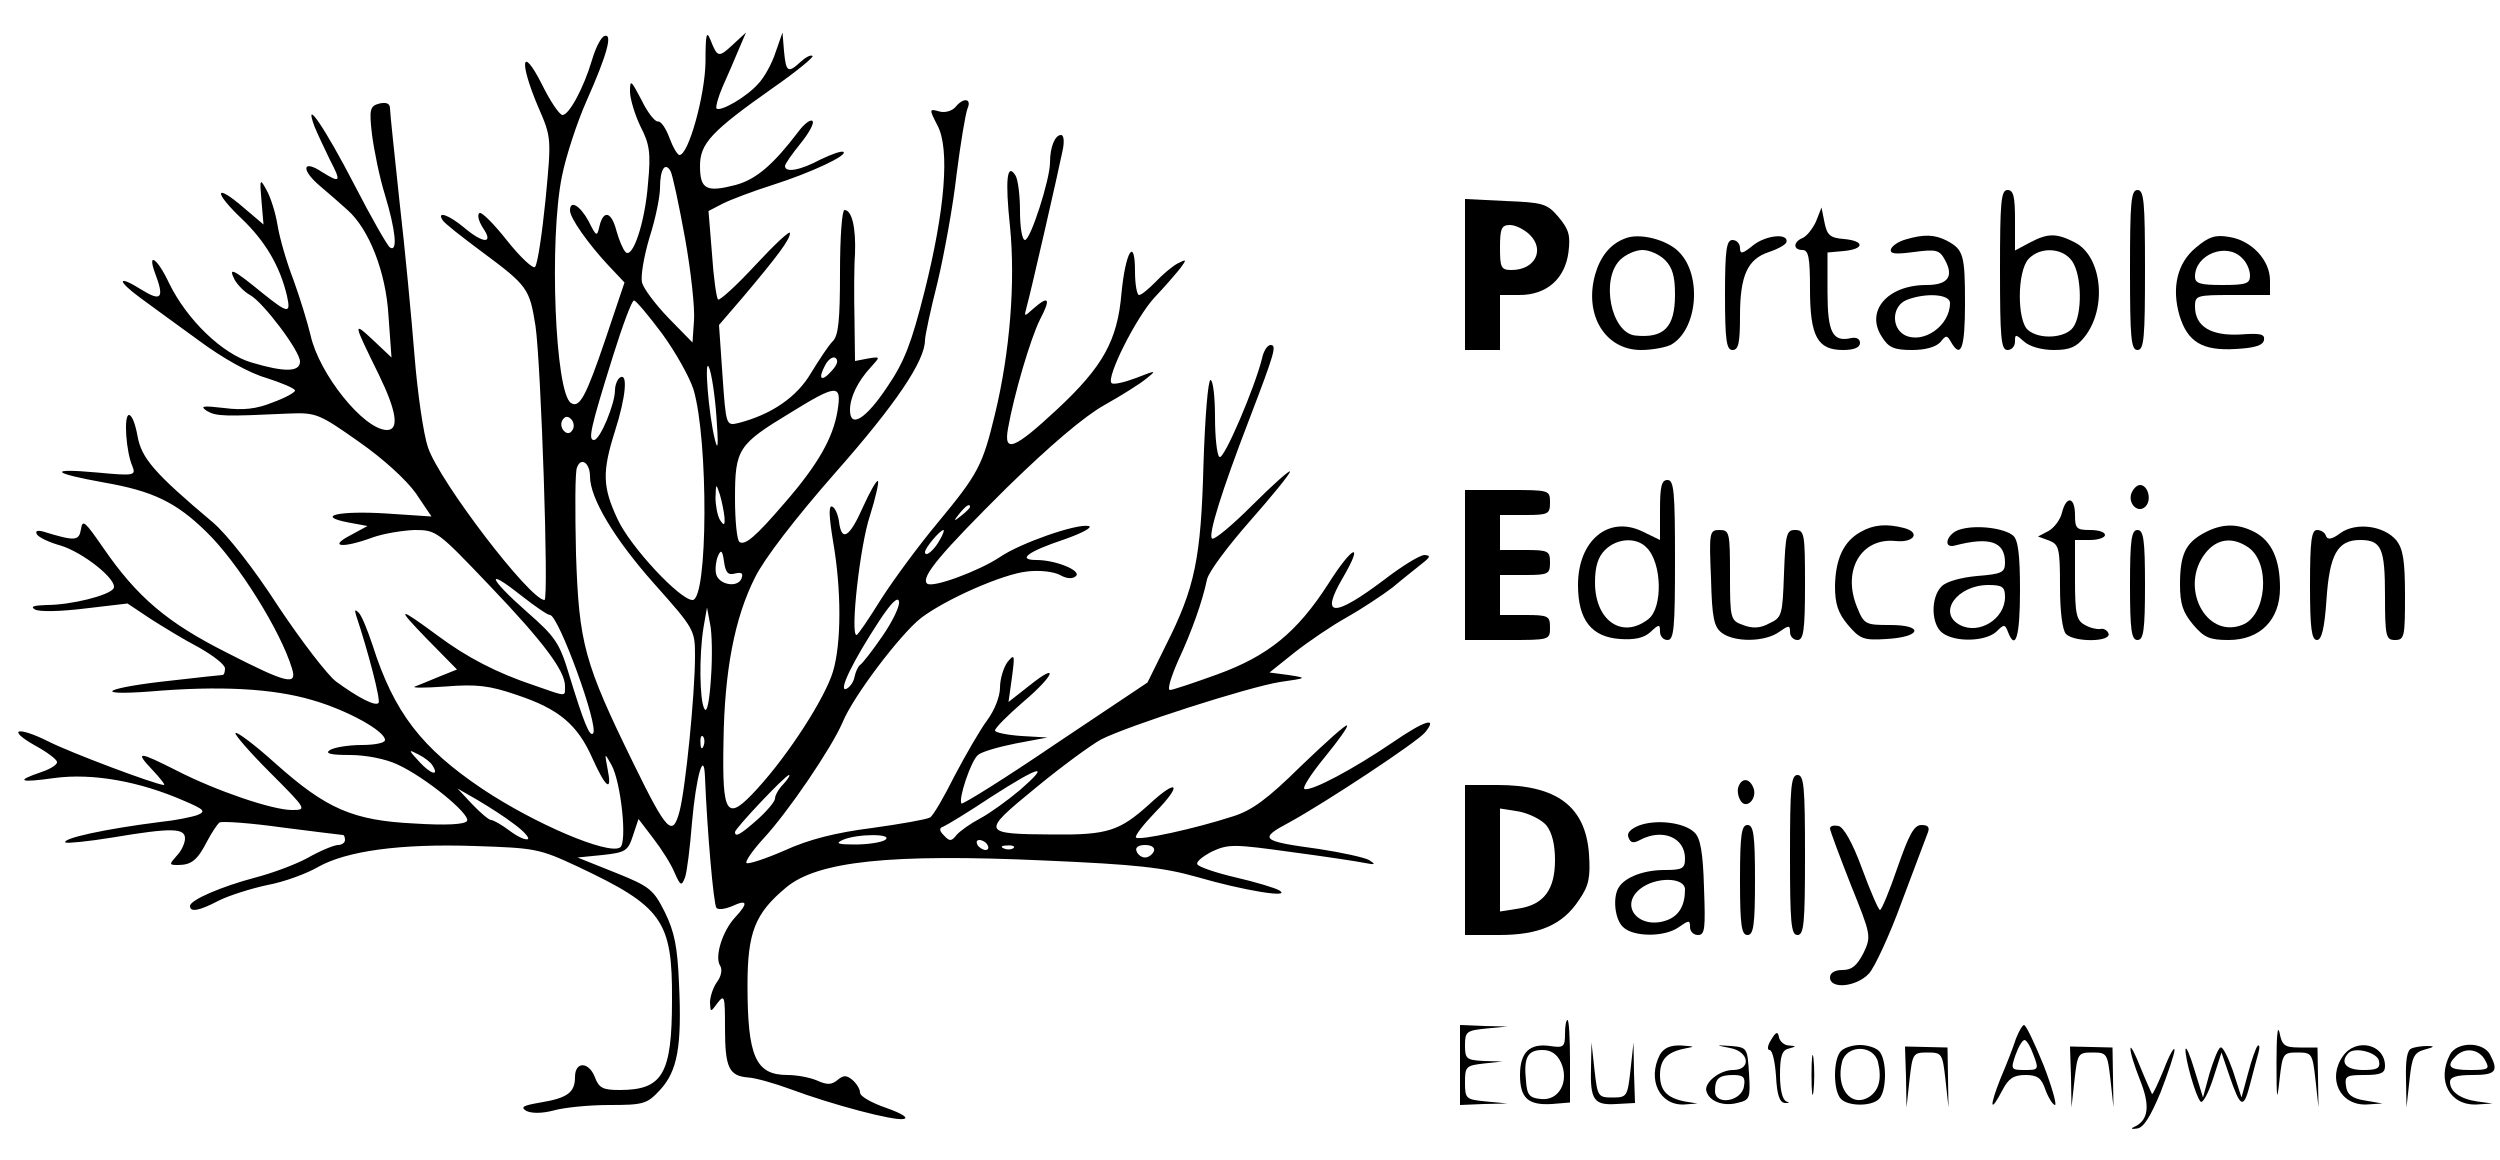 <?xml version="1.0" standalone="no"?>
<!DOCTYPE svg PUBLIC "-//W3C//DTD SVG 20010904//EN"
 "http://www.w3.org/TR/2001/REC-SVG-20010904/DTD/svg10.dtd">
<svg version="1.0" xmlns="http://www.w3.org/2000/svg"
 width="500pt" height="232pt" viewBox="0 0 500 232"
 preserveAspectRatio="xMidYMid meet">

<g transform="translate(0,232) scale(0.1,-0.1)"
fill="#000000" stroke="none">
<path d="M1411 2196 c-1 -67 -34 -186 -52 -186 -4 0 -13 15 -20 34 -7 19 -17
34 -23 33 -6 -1 -21 18 -33 43 -21 40 -23 42 -23 17 0 -15 10 -47 21 -70 18
-35 21 -52 15 -114 -6 -79 -31 -152 -45 -137 -5 5 -13 24 -18 42 -10 39 -26
43 -34 10 -5 -22 -6 -22 -22 10 -17 31 -37 43 -37 21 0 -15 36 -66 76 -109
l33 -35 -38 -113 c-39 -115 -52 -139 -69 -128 -32 20 -44 328 -18 454 8 40 30
107 49 150 41 92 53 136 36 130 -7 -2 -18 -24 -25 -48 -17 -57 -46 -110 -59
-110 -6 0 -25 28 -42 63 -40 78 -45 44 -7 -46 27 -62 27 -62 15 -187 -7 -69
-16 -129 -21 -134 -4 -4 -29 19 -56 53 -26 33 -51 58 -55 55 -5 -3 -2 -16 7
-30 22 -32 1 -32 -38 1 -30 25 -55 34 -43 15 3 -6 39 -34 78 -63 93 -69 96
-74 108 -149 11 -76 27 -548 18 -548 -29 0 -210 237 -233 305 -9 26 -21 109
-27 184 -6 75 -19 213 -30 308 -10 94 -19 178 -19 186 0 10 -7 13 -21 10 -19
-5 -21 -11 -15 -62 4 -31 15 -86 26 -121 21 -70 26 -115 10 -105 -5 3 -37 59
-71 125 -59 114 -103 179 -80 117 6 -15 20 -44 31 -67 23 -44 21 -47 -16 -24
-39 26 -43 5 -4 -28 19 -16 44 -38 55 -48 43 -38 77 -124 82 -212 l6 -83 -37
35 c-41 38 -40 36 12 -70 35 -72 41 -110 16 -110 -46 0 -136 112 -153 190 -6
25 -21 74 -34 110 -14 36 -28 85 -32 110 -4 25 -14 56 -22 70 -13 24 -14 23
-10 -22 l4 -47 -40 34 c-58 50 -61 32 -3 -23 46 -44 76 -94 90 -154 8 -36 2
-35 -48 5 -60 49 -70 54 -57 28 6 -11 20 -25 31 -31 26 -14 100 -112 100 -133
0 -21 -30 -22 -97 -2 -58 17 -129 85 -165 159 -23 49 -44 64 -28 20 19 -50 13
-58 -26 -34 -49 31 -52 20 -3 -16 22 -16 75 -55 118 -86 46 -34 99 -64 134
-74 31 -10 57 -21 57 -25 0 -4 -20 -15 -45 -24 -32 -13 -59 -16 -97 -11 -43 5
-49 4 -34 -6 19 -11 35 -11 166 -5 52 2 59 -1 137 -56 49 -34 96 -77 115 -104
l31 -46 -90 6 c-95 6 -144 -5 -76 -18 l38 -7 -35 -19 c-44 -23 -15 -26 45 -4
22 8 60 14 84 15 44 0 46 -2 150 -111 109 -114 151 -171 151 -201 0 -22 5 -22
-61 1 -75 25 -135 56 -194 100 -80 59 -84 58 -21 -7 l60 -61 -35 -14 c-19 -8
-41 -17 -49 -20 -8 -3 19 -3 61 0 62 5 88 2 143 -17 84 -28 121 -59 151 -127
27 -60 40 -69 30 -20 -6 32 -6 32 8 7 19 -34 32 -156 17 -165 -24 -15 -170 47
-275 117 -122 82 -177 153 -220 288 -10 30 -22 60 -28 65 -7 7 -8 5 -5 -5 24
-72 50 -171 45 -176 -7 -7 -41 11 -85 43 -18 14 -70 82 -116 151 -49 76 -102
143 -130 167 -119 100 -143 129 -151 173 -4 23 -11 42 -17 42 -11 0 -6 -74 7
-103 7 -18 3 -19 -71 -12 -99 9 -92 -1 14 -20 97 -17 144 -39 205 -99 62 -60
148 -197 171 -273 11 -35 -10 -30 -131 32 -119 60 -179 111 -247 210 -36 52
-41 57 -44 37 -4 -24 -11 -25 -76 -5 -12 3 -16 1 -12 -6 4 -6 25 -16 47 -22
46 -14 116 -70 106 -86 -9 -14 -85 -33 -134 -33 -26 -1 -33 -3 -23 -9 9 -5 51
-4 100 2 l85 10 45 -30 c25 -16 69 -43 98 -58 28 -16 52 -34 52 -42 0 -7 -2
-13 -5 -13 -3 0 -49 -5 -101 -11 -132 -14 -166 -31 -44 -22 140 12 246 6 324
-17 70 -20 146 -62 146 -80 0 -6 -21 -10 -47 -10 -27 0 -55 -5 -63 -10 -11 -7
1 -10 40 -10 32 0 72 -8 95 -19 55 -25 147 -100 139 -113 -5 -7 -42 -9 -105
-5 -123 6 -176 29 -278 120 -41 37 -77 64 -80 61 -3 -2 28 -38 69 -79 74 -74
74 -75 44 -75 -39 0 -151 38 -231 79 -77 39 -84 39 -48 1 16 -17 26 -30 23
-30 -15 0 -188 65 -231 87 -62 31 -85 25 -27 -8 24 -13 44 -28 44 -33 1 -5
-13 -14 -31 -20 -53 -18 -45 -22 26 -12 75 10 169 -6 260 -46 40 -17 43 -21
26 -28 -11 -4 -45 -11 -75 -14 -111 -14 -197 -33 -189 -41 3 -2 45 2 94 10
119 20 145 19 145 -2 0 -9 -7 -25 -17 -35 -15 -17 -15 -18 3 -18 27 0 39 10
58 47 9 17 20 34 25 38 6 3 62 -1 126 -10 64 -8 118 -15 121 -15 2 0 4 -4 4
-10 0 -5 -6 -10 -14 -10 -7 0 -35 -11 -61 -26 -26 -14 -73 -31 -104 -39 -68
-18 -131 -45 -131 -57 0 -13 18 -10 58 11 20 10 64 24 97 31 33 6 79 23 101
36 57 32 163 47 313 42 121 -4 129 -5 206 -41 170 -80 190 -108 189 -267 0
-149 -19 -180 -105 -180 -33 0 -41 4 -49 25 -12 32 -40 33 -40 1 0 -31 -15
-42 -69 -51 -35 -6 -41 -9 -28 -17 11 -5 31 -5 54 1 21 6 71 11 111 11 69 0
76 2 102 30 35 38 44 87 38 213 -3 73 -9 103 -28 142 -23 46 -30 52 -100 80
l-75 30 50 5 c46 5 51 8 61 39 l11 33 29 -38 c17 -22 36 -52 43 -69 12 -27 14
-28 21 -10 4 11 10 60 14 110 8 91 24 149 26 90 4 -101 17 -255 23 -261 4 -4
18 -2 32 4 30 14 32 6 5 -23 -25 -27 -41 -78 -30 -96 5 -7 3 -21 -6 -33 -8
-11 -14 -30 -14 -41 1 -20 1 -20 15 -1 14 18 15 14 15 -50 0 -80 8 -96 47 -99
15 -1 53 -12 83 -23 86 -32 208 -64 227 -60 11 2 -3 11 -34 22 -29 10 -53 23
-53 31 0 7 -7 18 -15 25 -12 10 -18 10 -30 0 -12 -10 -21 -10 -41 -1 -14 6
-40 11 -59 11 -64 0 -80 37 -80 180 0 105 15 143 76 194 63 54 210 69 518 55
185 -8 238 -14 305 -33 93 -27 190 -43 165 -27 -8 5 -48 17 -87 26 -39 9 -74
21 -77 26 -4 5 10 16 29 26 33 15 43 15 158 -1 68 -9 134 -19 148 -22 21 -4
22 -3 8 6 -9 5 -54 15 -100 22 -117 16 -122 20 -58 54 71 39 253 159 270 179
27 33 -1 24 -65 -20 -78 -53 -162 -98 -176 -93 -5 2 13 30 40 63 27 33 48 62
45 64 -2 3 -43 -34 -92 -81 -67 -66 -98 -89 -137 -101 -74 -24 -187 -49 -193
-42 -3 3 14 25 38 50 56 57 46 70 -12 16 -59 -53 -83 -61 -191 -60 -145 1
-146 3 -36 93 52 43 111 86 131 97 55 28 295 105 358 115 55 8 55 8 17 14
l-38 5 50 40 c28 22 75 54 104 70 30 17 71 44 92 60 20 17 47 38 58 47 18 14
19 17 6 18 -9 0 -45 -22 -80 -49 -102 -77 -130 -76 -83 4 43 74 19 64 -29 -12
-63 -98 -121 -145 -223 -182 -47 -17 -89 -31 -94 -31 -6 0 2 26 16 58 28 60
49 120 58 163 3 15 42 67 86 117 44 50 80 94 80 99 0 4 -34 -26 -75 -67 -41
-41 -77 -71 -81 -67 -8 7 19 94 74 237 52 136 56 150 43 150 -6 0 -14 -12 -17
-27 -14 -57 -76 -203 -85 -197 -5 3 -9 39 -9 80 0 41 -4 74 -9 74 -5 0 -11
-75 -14 -167 -5 -190 -17 -248 -75 -363 l-37 -75 -184 -123 c-100 -68 -185
-121 -188 -119 -7 8 19 86 33 97 6 6 40 16 75 23 l64 12 -52 3 c-29 2 -53 7
-53 11 0 5 25 30 55 56 64 54 75 83 14 34 l-42 -33 7 50 c6 45 5 47 -9 30 -8
-11 -15 -34 -15 -51 0 -18 -11 -46 -26 -66 -14 -19 -43 -69 -65 -111 -21 -42
-43 -80 -49 -83 -7 -4 -59 -13 -116 -21 -72 -9 -127 -23 -175 -45 -39 -17 -73
-28 -76 -25 -3 3 12 25 34 49 50 54 136 181 158 232 21 52 116 177 157 209 50
38 164 88 212 93 24 3 53 0 66 -7 14 -8 26 -8 32 -2 11 11 -41 32 -79 32 -40
0 -17 17 55 41 37 13 59 25 49 27 -24 5 -136 -34 -177 -62 -42 -28 -136 -63
-146 -53 -13 13 29 62 160 192 86 84 154 142 195 165 34 19 72 43 84 53 21 17
20 17 -21 1 -24 -9 -46 -14 -49 -10 -11 11 49 131 86 171 21 22 44 49 52 59
13 18 12 18 -6 9 -11 -6 -31 -23 -44 -37 -14 -14 -28 -26 -33 -26 -4 0 -8 21
-8 47 0 71 -19 40 -27 -43 -8 -95 -37 -147 -128 -232 -87 -81 -108 -89 -99
-39 12 68 45 180 64 218 22 42 18 49 -13 22 -19 -17 -19 -17 -14 2 8 28 64
273 72 313 4 18 3 32 -3 32 -12 0 -22 -24 -22 -55 0 -34 -39 -155 -50 -155 -6
0 -10 26 -10 58 0 31 -4 63 -9 71 -17 27 -21 -8 -11 -102 11 -111 0 -251 -30
-375 -25 -104 -34 -120 -115 -218 -36 -43 -87 -112 -112 -151 -25 -40 -47 -73
-50 -73 -13 0 7 180 27 239 11 35 18 66 16 69 -3 2 -16 -21 -30 -52 -27 -61
-43 -71 -48 -29 -2 14 -8 28 -14 30 -7 2 -6 -20 2 -69 17 -97 17 -204 0 -261
-16 -53 -88 -165 -151 -234 -62 -68 -71 -56 -68 95 2 140 22 246 63 327 18 37
81 119 161 210 120 136 179 223 179 265 0 8 11 60 25 115 13 55 31 152 38 215
8 63 18 123 22 133 9 20 -8 23 -24 3 -7 -8 -21 -12 -32 -9 -21 6 -21 5 -4 -28
25 -47 15 -169 -26 -332 -26 -103 -40 -140 -74 -190 -43 -65 -75 -85 -75 -47
0 25 15 57 42 86 19 21 19 21 -6 17 l-26 -5 -1 83 c-1 46 -1 105 1 131 2 52
-6 88 -21 88 -5 0 -9 -54 -9 -124 0 -96 -3 -128 -15 -139 -8 -8 -27 -37 -43
-63 -28 -48 -79 -83 -145 -100 -25 -6 -25 -5 -32 95 l-7 101 49 57 c69 82 93
114 93 127 0 6 -31 -23 -69 -64 -38 -41 -72 -72 -75 -69 -3 3 -9 44 -12 91
l-7 86 29 15 c16 8 61 25 99 37 78 25 150 59 142 66 -3 3 -23 -4 -46 -15 -41
-22 -71 -27 -71 -13 0 4 14 24 31 45 17 21 28 41 24 45 -4 4 -17 -6 -28 -21
-51 -67 -85 -96 -126 -107 -58 -15 -71 -9 -71 38 0 45 22 69 147 157 46 32 81
61 78 63 -3 3 -13 -2 -23 -11 -26 -24 -30 -22 -34 21 l-3 37 -14 -40 c-7 -22
-23 -51 -35 -63 -23 -26 -75 -56 -83 -49 -2 3 3 22 12 43 10 22 24 55 32 74
l15 35 -26 -24 c-29 -27 -31 -26 -45 9 -8 20 -10 12 -10 -44z m-41 -352 c12
-67 20 -141 18 -165 l-3 -44 -48 49 c-26 27 -50 59 -53 71 -3 13 4 53 15 90
12 37 21 82 21 99 0 37 10 53 21 34 4 -7 17 -68 29 -134z m-46 -191 c27 -37
55 -87 63 -112 30 -101 29 -421 -2 -421 -25 0 -125 107 -150 162 -30 64 -31
94 -5 176 22 69 26 117 10 107 -5 -3 -10 -15 -10 -25 0 -28 -30 -100 -42 -100
-12 0 -8 21 38 168 19 61 38 112 42 111 4 0 29 -30 56 -66z m340 -74 c-21 -24
-29 -18 -14 10 6 12 16 19 21 15 6 -4 4 -13 -7 -25z m-231 -94 c4 -55 3 -69
-3 -45 -13 51 -22 169 -12 145 5 -11 12 -56 15 -100z m242 13 c-9 -54 -39
-107 -105 -183 -60 -70 -80 -86 -91 -79 -5 3 -9 42 -9 87 0 99 6 108 110 171
94 58 104 59 95 4z m-530 -38 c-5 -8 -11 -8 -17 -2 -6 6 -7 16 -3 22 5 8 11 8
17 2 6 -6 7 -16 3 -22z m35 -93 c0 -43 48 -124 128 -214 81 -91 82 -93 82
-145 0 -76 -19 -266 -31 -311 -14 -52 -25 -41 -92 96 -99 202 -109 240 -115
419 -2 87 -2 165 2 173 8 22 26 9 26 -18z m269 -82 c1 -16 -1 -17 -9 -5 -5 8
-9 29 -9 45 1 29 1 29 9 5 4 -14 8 -34 9 -45z m491 21 c0 -2 -8 -10 -17 -17
-16 -13 -17 -12 -4 4 13 16 21 21 21 13z m-60 -65 c-11 -21 -30 -37 -30 -25 0
8 30 44 37 44 2 0 -1 -9 -7 -19z m-410 -68 c13 3 17 1 13 -10 -8 -20 -47 -12
-51 10 -2 10 0 26 4 35 6 14 9 11 12 -11 3 -22 8 -28 22 -24z m-370 -83 c17 0
99 -225 86 -237 -7 -7 -19 24 -47 115 -20 67 -28 78 -86 129 -75 66 -84 90
-12 33 28 -22 54 -40 59 -40z m665 -42 c-20 -29 -40 -55 -45 -58 -4 -3 -9 -14
-11 -24 -2 -11 -10 -21 -17 -24 -16 -5 15 58 67 137 23 35 37 49 39 38 2 -9
-13 -40 -33 -69z m-343 -83 c-3 -47 -8 -72 -13 -63 -10 16 -11 108 -2 163 l7
40 6 -32 c4 -17 5 -66 2 -108z m-15 -137 c-3 -8 -6 -5 -6 6 -1 11 2 17 5 13 3
-3 4 -12 1 -19z m-542 -39 c14 -22 -3 -18 -26 7 -23 25 -23 26 -2 15 12 -6 25
-16 28 -22z m1175 -49 c-25 -21 -61 -47 -80 -57 -19 -10 -40 -25 -47 -33 -10
-13 -14 -13 -25 -1 -10 10 -10 15 -1 18 7 3 50 29 95 59 98 63 121 69 58 14z
m-473 12 c-10 -10 -17 -23 -17 -29 0 -6 -16 -25 -35 -42 -35 -31 -45 -36 -45
-25 0 7 101 114 108 114 3 0 -2 -8 -11 -18z m-539 -80 c18 -13 31 -27 28 -30
-4 -3 -20 4 -36 16 -16 12 -33 22 -38 22 -4 0 -21 14 -38 32 l-29 31 40 -23
c22 -13 55 -34 73 -48z m742 -32 c-8 -5 -35 -9 -60 -9 -34 0 -40 2 -25 9 29
13 104 13 85 0z m205 -10 c3 -5 2 -10 -4 -10 -5 0 -13 5 -16 10 -3 6 -2 10 4
10 5 0 13 -4 16 -10z m52 -6 c-3 -3 -12 -4 -19 -1 -8 3 -5 6 6 6 11 1 17 -2
13 -5z m281 -6 c-3 -7 -11 -13 -18 -13 -7 0 -15 6 -17 13 -3 7 4 12 17 12 13
0 20 -5 18 -12z"/>
<path d="M4000 1780 c0 -136 2 -160 15 -160 8 0 15 7 15 17 0 15 1 15 18 0 11
-10 35 -17 60 -17 32 0 45 6 61 26 46 58 35 161 -19 189 -37 19 -54 19 -90 0
l-30 -16 0 61 c0 47 -3 60 -15 60 -13 0 -15 -24 -15 -160z m144 18 c20 -28 21
-108 2 -133 -15 -21 -67 -25 -90 -5 -22 18 -22 117 1 142 23 25 68 23 87 -4z"/>
<path d="M4260 1780 c0 -136 2 -160 15 -160 13 0 15 24 15 160 0 136 -2 160
-15 160 -13 0 -15 -24 -15 -160z"/>
<path d="M2930 1771 l0 -151 35 0 35 0 0 55 0 55 39 0 c54 0 91 32 98 86 4 33
1 45 -20 70 -23 27 -31 29 -106 32 l-81 4 0 -151z m130 79 c30 -30 10 -70 -37
-70 -21 0 -23 5 -23 45 0 38 3 45 20 45 11 0 29 -9 40 -20z"/>
<path d="M3632 1877 c-7 -15 -19 -30 -27 -33 -19 -8 -19 -24 0 -24 12 0 15
-15 15 -78 0 -95 15 -122 66 -122 22 0 34 5 34 14 0 8 -7 12 -17 10 -38 -9
-48 11 -48 93 l0 78 33 3 c41 4 42 20 0 24 -28 2 -34 8 -39 33 l-6 30 -11 -28z"/>
<path d="M3250 1843 c-30 -11 -50 -37 -60 -73 -22 -81 21 -150 92 -150 22 0
48 5 59 10 54 29 64 139 17 186 -24 25 -80 39 -108 27z m80 -43 c15 -15 20
-33 20 -69 0 -66 -22 -88 -80 -82 -48 6 -69 112 -30 151 11 11 31 20 45 20 14
0 34 -9 45 -20z"/>
<path d="M3507 1830 c-22 -18 -27 -19 -27 -6 0 9 -7 16 -15 16 -12 0 -15 -19
-15 -110 0 -91 3 -110 15 -110 12 0 15 14 15 68 0 81 15 114 58 128 18 6 34
15 35 20 4 18 -40 14 -66 -6z"/>
<path d="M3811 1841 c-14 -4 -26 -12 -29 -19 -3 -10 8 -11 46 -6 45 6 51 4 62
-16 18 -33 6 -50 -37 -50 -79 0 -123 -53 -89 -104 13 -21 24 -26 60 -26 27 0
48 6 57 16 11 14 13 14 21 0 20 -35 28 -12 28 77 0 98 -3 108 -37 126 -24 12
-45 13 -82 2z m89 -127 c0 -46 -54 -83 -91 -64 -27 15 -25 58 4 70 38 15 87
12 87 -6z"/>
<path d="M4392 1825 c-38 -31 -49 -81 -33 -136 16 -53 46 -71 112 -67 38 2 55
7 57 18 2 12 -7 14 -48 11 -58 -3 -90 16 -90 56 0 22 3 23 75 23 l75 0 0 29
c0 41 -37 80 -81 87 -28 5 -41 1 -67 -21z m92 -21 c9 -8 16 -24 16 -35 0 -16
-7 -19 -55 -19 -45 0 -55 3 -55 17 0 44 63 69 94 37z"/>
<path d="M3320 1300 l0 -60 -35 17 c-68 33 -129 -18 -129 -107 0 -70 27 -104
84 -108 29 -2 48 2 61 14 17 16 19 16 19 1 0 -10 7 -17 15 -17 13 0 15 24 15
160 0 136 -2 160 -15 160 -12 0 -15 -13 -15 -60z m-27 -75 c31 -30 33 -120 4
-143 -52 -41 -107 -4 -107 73 0 32 6 51 20 65 24 24 63 26 83 5z"/>
<path d="M4263 1334 c-8 -21 13 -42 28 -27 13 13 5 43 -11 43 -6 0 -13 -7 -17
-16z"/>
<path d="M2930 1190 l0 -150 85 0 c84 0 85 0 85 25 0 23 -3 25 -50 25 l-50 0
0 40 0 40 50 0 c47 0 50 2 50 25 0 23 -3 25 -50 25 l-50 0 0 35 0 35 50 0 c47
0 50 2 50 25 0 25 -1 25 -85 25 l-85 0 0 -150z"/>
<path d="M4124 1295 c-3 -14 -16 -31 -27 -37 l-21 -11 22 -8 c20 -8 22 -15 22
-92 0 -51 5 -88 12 -95 17 -17 91 -16 85 1 -2 6 -10 11 -16 9 -7 -1 -21 2 -31
8 -17 9 -20 21 -20 90 l0 80 30 0 c17 0 30 5 30 10 0 6 -13 10 -30 10 -27 0
-30 3 -30 30 0 36 -17 40 -26 5z"/>
<path d="M3721 1256 c-34 -19 -50 -54 -51 -108 0 -36 6 -54 26 -78 24 -28 31
-31 77 -28 70 4 76 28 7 28 -49 0 -52 1 -66 36 -30 73 8 139 77 132 37 -4 51
17 17 26 -35 9 -61 7 -87 -8z"/>
<path d="M3920 1261 c-26 -7 -36 -39 -10 -32 69 18 100 8 100 -34 0 -20 -6
-23 -56 -27 -32 -3 -62 -11 -71 -21 -22 -22 -21 -76 2 -93 26 -19 85 -17 107
2 16 16 18 16 24 0 15 -39 24 -9 24 83 0 73 -4 102 -14 110 -18 15 -74 22
-106 12z m90 -135 c0 -44 -52 -76 -90 -56 -46 24 -6 80 57 80 28 0 33 -4 33
-24z"/>
<path d="M4408 1254 c-37 -20 -48 -43 -48 -103 0 -39 6 -56 26 -80 22 -26 33
-31 71 -31 63 0 103 40 103 104 0 58 -17 94 -51 112 -35 18 -66 17 -101 -2z
m89 -29 c45 -32 36 -137 -13 -155 -73 -28 -126 77 -73 144 23 29 54 33 86 11z"/>
<path d="M4681 1254 c-17 -13 -26 -14 -29 -6 -2 7 -10 12 -18 12 -11 0 -14
-22 -14 -110 0 -86 3 -110 14 -110 9 0 15 22 19 81 6 90 22 119 67 119 43 0
50 -16 50 -112 0 -81 2 -88 20 -88 19 0 20 7 20 89 0 70 -4 93 -17 110 -25 30
-81 37 -112 15z"/>
<path d="M3422 1164 c2 -81 6 -98 22 -110 26 -19 86 -18 114 2 20 14 22 14 22
0 0 -9 7 -16 15 -16 12 0 15 19 15 110 0 103 -1 110 -20 110 -17 0 -19 -8 -22
-87 -3 -84 -4 -88 -30 -100 -18 -10 -34 -10 -52 -3 -25 9 -26 12 -26 100 0 85
-1 90 -21 90 -20 0 -21 -4 -17 -96z"/>
<path d="M4260 1150 c0 -91 3 -110 15 -110 12 0 15 19 15 110 0 91 -3 110 -15
110 -12 0 -15 -19 -15 -110z"/>
<path d="M3580 610 c0 -136 2 -160 15 -160 13 0 15 24 15 160 0 136 -2 160
-15 160 -13 0 -15 -24 -15 -160z"/>
<path d="M3477 747 c-3 -8 -1 -20 4 -28 11 -19 34 3 26 25 -8 20 -23 21 -30 3z"/>
<path d="M2930 600 l0 -150 68 0 c80 0 127 20 160 70 20 29 23 45 20 92 -7 95
-64 138 -183 138 l-65 0 0 -150z m163 69 c11 -14 17 -38 17 -69 0 -59 -22 -89
-72 -97 l-38 -6 0 103 0 103 38 -6 c20 -4 45 -16 55 -28z"/>
<path d="M3278 669 c-17 -7 -25 -15 -21 -24 4 -11 10 -12 23 -5 45 24 90 5 90
-37 0 -20 -5 -23 -41 -23 -41 0 -78 -14 -91 -34 -13 -19 -9 -64 8 -80 20 -20
83 -21 112 0 20 14 22 14 22 0 0 -9 7 -16 16 -16 14 0 15 13 12 95 -2 69 -7
99 -19 110 -20 20 -76 27 -111 14z m92 -128 c0 -32 -12 -52 -35 -61 -55 -21
-98 27 -55 62 31 25 90 24 90 -1z"/>
<path d="M3480 560 c0 -91 3 -110 15 -110 12 0 15 19 15 110 0 91 -3 110 -15
110 -12 0 -15 -19 -15 -110z"/>
<path d="M3660 663 c0 -4 19 -55 41 -111 41 -102 42 -104 26 -138 -13 -25 -23
-34 -42 -34 -16 0 -25 -6 -25 -15 0 -24 53 -19 78 8 11 12 41 76 65 142 25 66
48 128 52 138 5 12 2 17 -12 17 -15 0 -25 -19 -48 -85 -16 -47 -32 -85 -35
-85 -3 0 -19 37 -36 83 -19 52 -37 83 -47 85 -10 2 -17 0 -17 -5z"/>
<path d="M3130 252 c0 -26 -3 -28 -30 -24 -41 6 -60 -13 -60 -58 0 -46 16 -61
64 -58 l36 3 0 83 c0 45 -2 82 -5 82 -3 0 -5 -13 -5 -28z m-8 -57 c17 -38 -4
-77 -40 -73 -23 2 -28 8 -30 36 -5 47 3 62 33 62 17 0 29 -8 37 -25z"/>
<path d="M4553 195 c0 -75 1 -81 6 -35 6 53 7 55 36 55 29 0 30 -2 36 -55 l6
-55 -1 60 -1 60 -35 0 c-31 0 -36 4 -41 30 -4 17 -6 -10 -6 -60z"/>
<path d="M2920 190 l0 -80 48 2 47 1 -42 4 c-41 4 -43 5 -43 38 0 32 2 34 38
38 l37 4 -37 1 c-35 2 -38 4 -38 31 0 28 3 30 43 34 l42 4 -47 1 -48 2 0 -80z"/>
<path d="M4032 243 c-5 -16 -19 -52 -31 -80 -23 -58 -21 -71 4 -23 12 23 22
30 46 30 24 0 32 -6 40 -30 6 -16 15 -30 19 -30 4 0 -6 36 -23 80 -18 44 -35
80 -39 80 -3 0 -10 -12 -16 -27z m35 -33 c11 -29 10 -30 -17 -30 -28 0 -29 1
-19 30 6 17 14 30 18 30 4 0 12 -13 18 -30z"/>
<path d="M3542 240 c-7 -11 -8 -20 -3 -20 6 0 11 -24 13 -52 2 -38 7 -53 18
-54 9 0 10 1 3 3 -8 3 -13 23 -13 53 0 38 4 50 18 53 15 4 15 5 0 6 -9 0 -18
8 -20 16 -2 13 -6 12 -16 -5z"/>
<path d="M3182 185 c-2 -65 6 -76 51 -73 l37 2 -2 61 -1 60 -6 -55 c-6 -53 -7
-55 -36 -55 -29 0 -30 2 -36 55 l-6 55 -1 -50z"/>
<path d="M3320 211 c-26 -50 -1 -102 48 -100 l27 2 -25 4 c-36 7 -50 22 -50
53 0 31 14 46 50 53 21 4 20 4 -7 6 -23 1 -35 -5 -43 -18z"/>
<path d="M3460 224 c39 -7 43 -44 6 -44 -27 0 -59 -26 -53 -43 6 -20 34 -30
61 -23 26 6 27 9 24 59 -3 51 -4 52 -35 55 -33 2 -33 2 -3 -4z m28 -76 c-4
-31 -58 -40 -58 -10 0 25 8 32 37 32 20 0 24 -5 21 -22z"/>
<path d="M3623 170 c0 -36 2 -50 4 -32 2 17 2 47 0 65 -2 17 -4 3 -4 -33z"/>
<path d="M3682 218 c-16 -16 -16 -80 0 -96 15 -15 61 -15 76 0 16 16 16 80 0
96 -7 7 -24 12 -38 12 -14 0 -31 -5 -38 -12z m74 -22 c8 -34 2 -57 -18 -70
-36 -22 -67 18 -54 70 9 35 63 35 72 0z"/>
<path d="M3812 166 l1 -61 6 55 c6 53 7 55 36 55 29 0 30 -2 36 -55 l6 -55 -1
60 -1 60 -42 1 -43 1 2 -61z"/>
<path d="M4142 166 l1 -61 6 55 c6 53 7 55 36 55 29 0 30 -2 36 -55 l6 -55 -1
60 -1 60 -42 1 -43 1 2 -61z"/>
<path d="M4261 223 c-1 -7 8 -35 19 -63 21 -52 17 -81 -12 -94 -7 -3 -5 -5 6
-3 13 1 27 24 47 72 15 39 28 77 28 85 0 8 -10 -9 -21 -38 -12 -29 -22 -51
-24 -50 -1 2 -12 26 -23 53 -11 28 -20 45 -20 38z"/>
<path d="M4371 221 c-1 -18 20 -93 30 -104 4 -5 15 15 25 45 l17 53 16 -47
c22 -64 28 -67 41 -17 6 24 14 53 17 64 3 11 2 17 -2 13 -3 -3 -12 -28 -19
-55 l-13 -48 -17 53 c-10 28 -21 50 -25 47 -5 -2 -14 -26 -22 -52 l-13 -48
-17 55 c-9 30 -17 49 -18 41z"/>
<path d="M4686 208 c-32 -45 -6 -99 47 -97 l32 2 -35 6 c-26 4 -36 12 -38 29
-3 20 1 22 37 22 33 0 41 4 41 18 0 44 -58 57 -84 20z m72 -10 c3 -15 -4 -18
-32 -18 -34 0 -47 15 -29 34 13 13 58 1 61 -16z"/>
<path d="M4823 223 c-9 -3 -12 -24 -11 -61 l1 -57 6 55 c5 47 9 55 31 61 19 5
20 7 5 7 -11 0 -26 -2 -32 -5z"/>
<path d="M4900 211 c-27 -52 -1 -102 53 -100 l32 2 -30 4 c-35 5 -55 20 -55
39 0 10 13 14 45 14 46 0 53 7 35 41 -14 26 -66 26 -80 0z m70 -11 c10 -18 8
-20 -30 -20 -41 0 -49 7 -28 28 18 18 46 14 58 -8z"/>
</g>
</svg>
